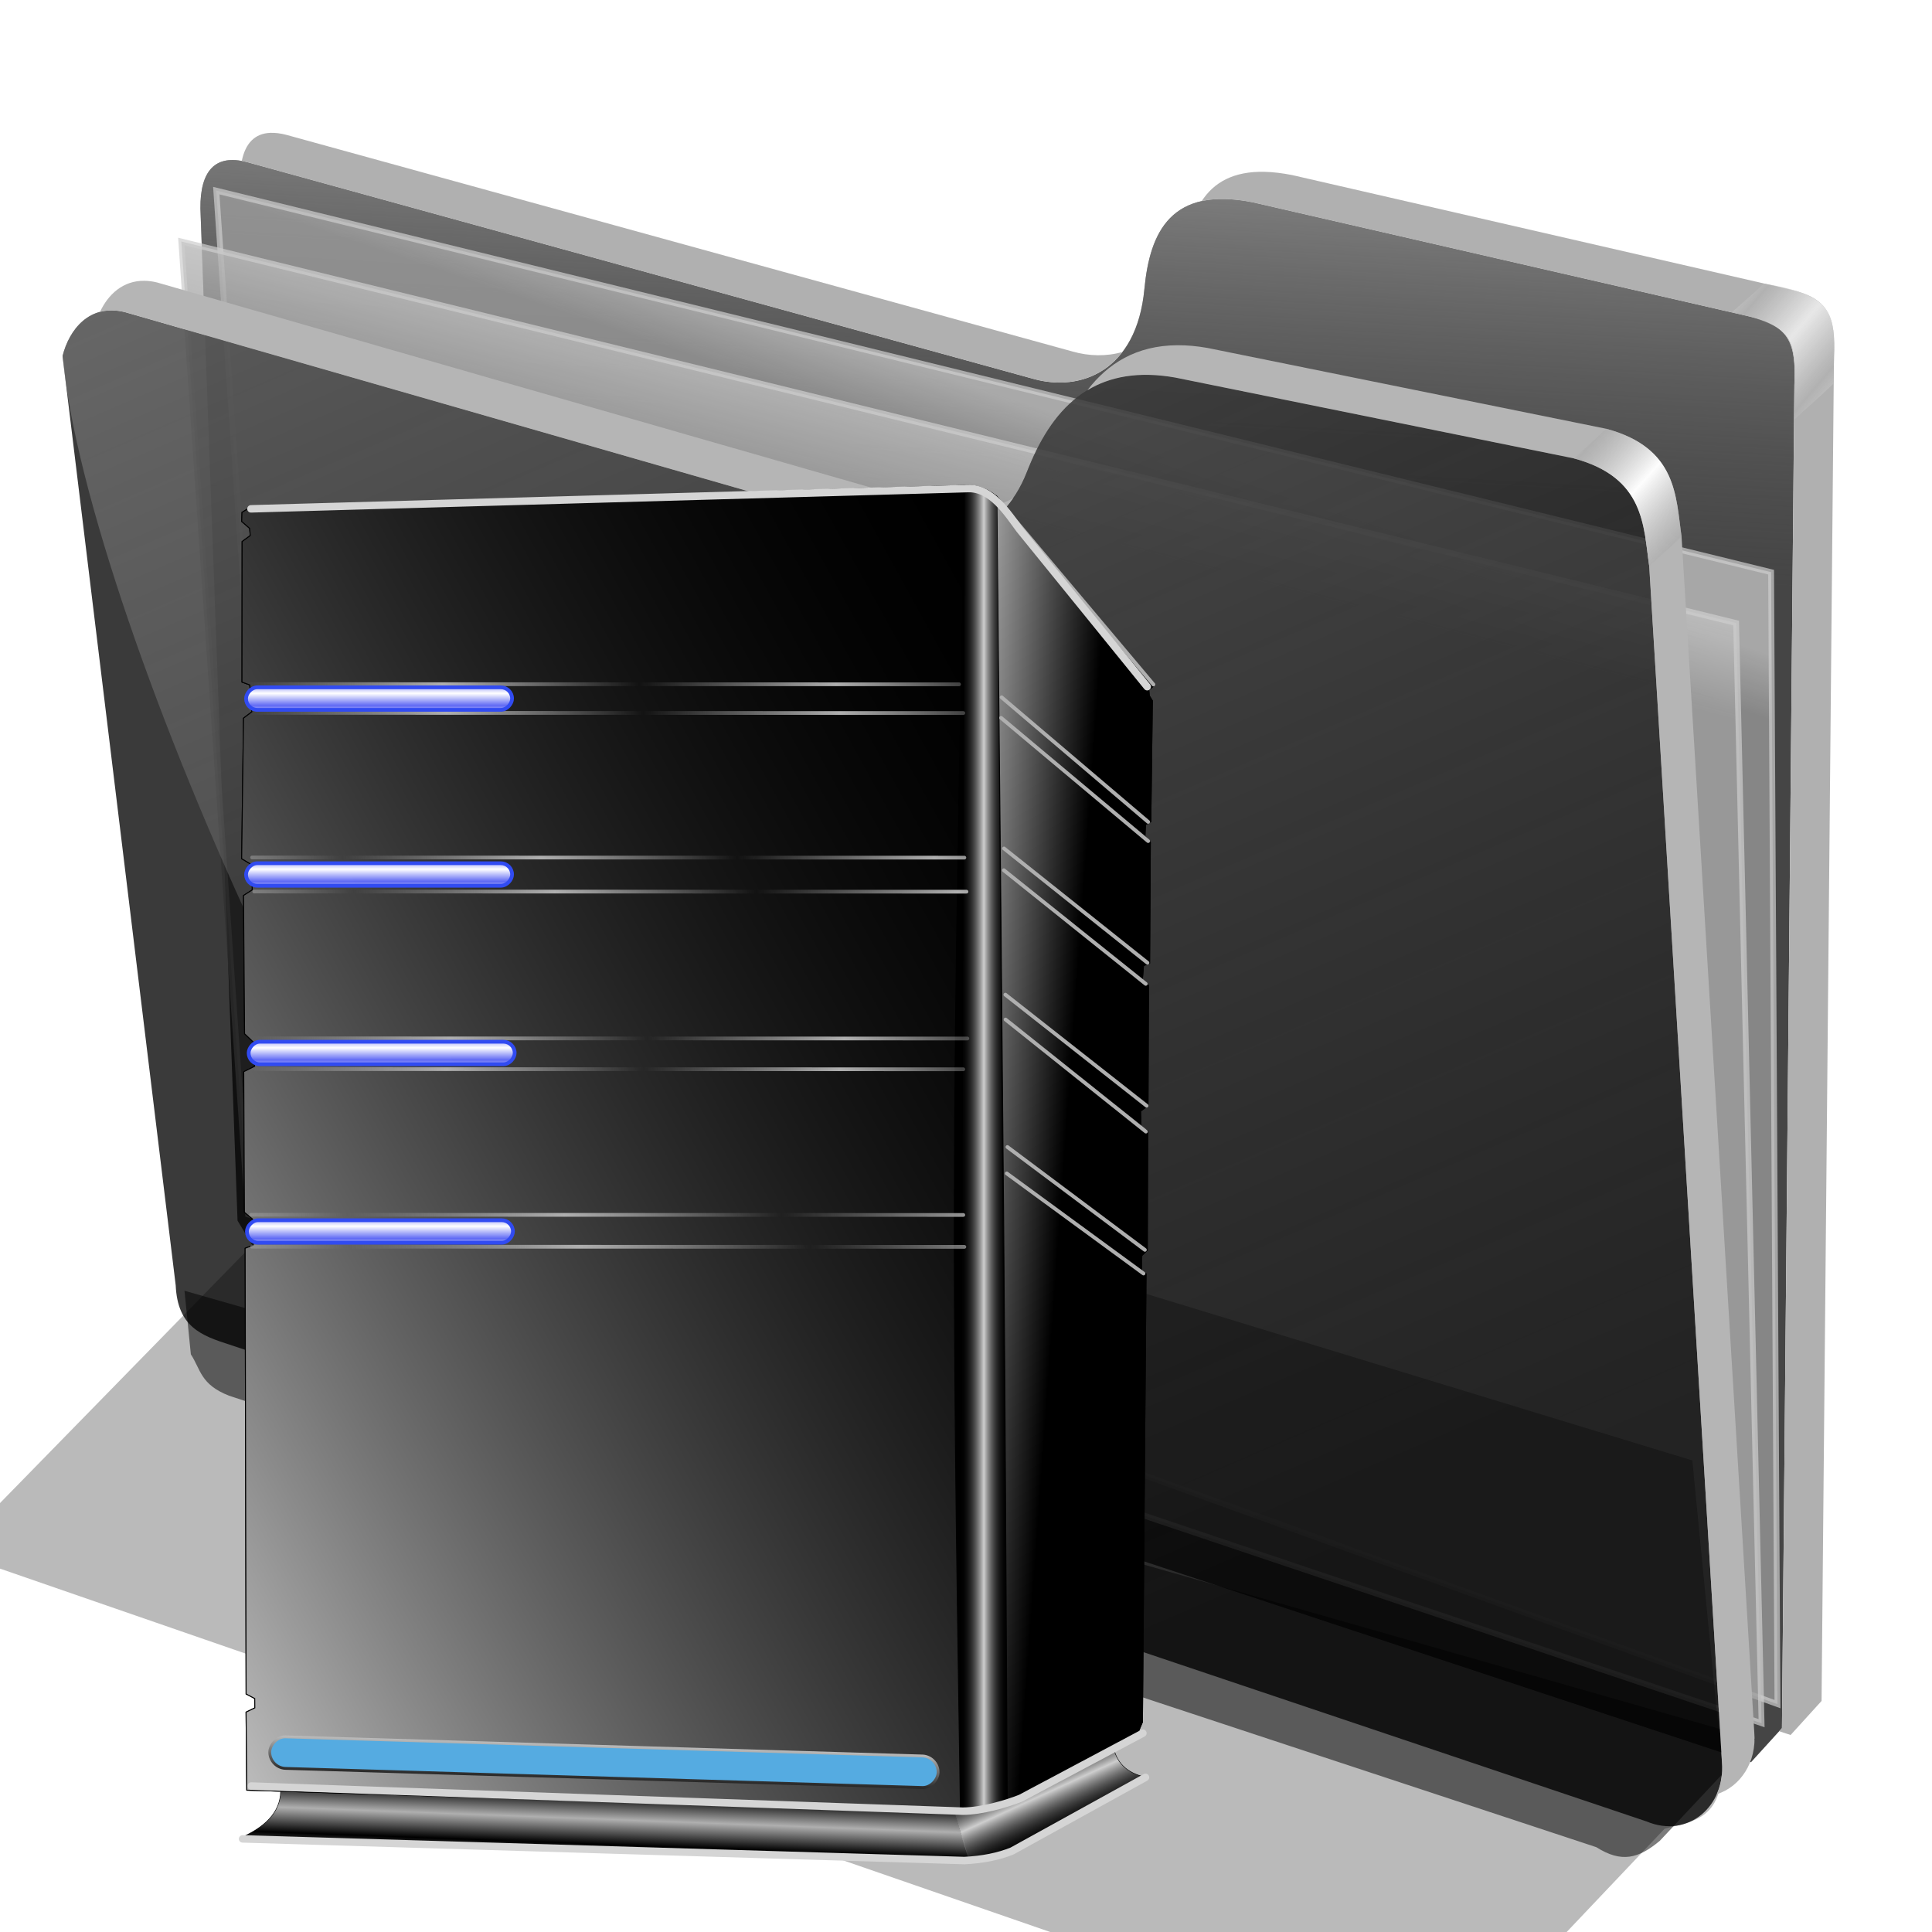 <?xml version="1.0" encoding="UTF-8" standalone="no"?>
<!-- Created with Inkscape (http://www.inkscape.org/) -->

<svg
   xmlns:dc="http://purl.org/dc/elements/1.1/"
   xmlns:cc="http://creativecommons.org/ns#"
   xmlns:rdf="http://www.w3.org/1999/02/22-rdf-syntax-ns#"
   xmlns:svg="http://www.w3.org/2000/svg"
   xmlns="http://www.w3.org/2000/svg"
   xmlns:xlink="http://www.w3.org/1999/xlink"
   xmlns:sodipodi="http://sodipodi.sourceforge.net/DTD/sodipodi-0.dtd"
   xmlns:inkscape="http://www.inkscape.org/namespaces/inkscape"
   id="svg2"
   sodipodi:version="0.32"
   inkscape:version="0.91 r13725"
   width="256"
   height="256"
   sodipodi:docname="folder-network.svg"
   inkscape:output_extension="org.inkscape.output.svg.inkscape"
   version="1.1">
  <defs
     id="defs5">
    <linearGradient
       id="linearGradient3158">
      <stop
         id="stop3160"
         stop-color="#cecece"
         stop-opacity="1" />
      <stop
         id="stop3162"
         offset="1"
         stop-color="#000000"
         stop-opacity="0" />
    </linearGradient>
    <linearGradient
       id="linearGradient3178">
      <stop
         id="stop3180"
         stop-color="#a6a6a6"
         stop-opacity="1" />
      <stop
         id="stop3182"
         offset="0.41"
         stop-color="#000000"
         stop-opacity="1" />
      <stop
         offset="1"
         id="stop3184"
         stop-color="#000000"
         stop-opacity="0" />
    </linearGradient>
    <linearGradient
       id="linearGradient3184"
       inkscape:collect="always">
      <stop
         id="stop3186"
         stop-color="#afafaf"
         stop-opacity="1" />
      <stop
         id="stop3188"
         offset="1"
         stop-color="#afafaf"
         stop-opacity="0" />
    </linearGradient>
    <linearGradient
       id="linearGradient3237">
      <stop
         id="stop3239"
         stop-color="#ffffff"
         stop-opacity="1" />
      <stop
         id="stop3241"
         offset="1"
         stop-color="#616bf6"
         stop-opacity="0.991" />
    </linearGradient>
    <linearGradient
       id="linearGradient3287"
       inkscape:collect="always">
      <stop
         id="stop3289"
         stop-color="#000000"
         stop-opacity="1" />
      <stop
         id="stop3291"
         offset="1"
         stop-color="#d5d5d5"
         stop-opacity="1" />
    </linearGradient>
    <linearGradient
       inkscape:collect="always"
       xlink:href="#linearGradient3158"
       id="linearGradient3697"
       gradientUnits="userSpaceOnUse"
       spreadMethod="reflect"
       x1="233.76"
       y1="1494.5"
       x2="253.28"
       y2="1451.91" />
    <linearGradient
       inkscape:collect="always"
       xlink:href="#linearGradient3184"
       id="linearGradient3699"
       gradientUnits="userSpaceOnUse"
       spreadMethod="reflect"
       x1="707.83"
       y1="1513.02"
       x2="708.83"
       y2="1539.87" />
    <linearGradient
       inkscape:collect="always"
       xlink:href="#linearGradient3178"
       id="linearGradient3701"
       gradientUnits="userSpaceOnUse"
       spreadMethod="pad"
       x1="315.65"
       y1="643.12"
       x2="-3.374"
       y2="666.04" />
    <linearGradient
       inkscape:collect="always"
       xlink:href="#linearGradient3158"
       id="linearGradient3703"
       gradientUnits="userSpaceOnUse"
       x1="1381.35"
       y1="1048.08"
       x2="135.8"
       y2="363.07" />
    <linearGradient
       inkscape:collect="always"
       xlink:href="#linearGradient3158"
       id="linearGradient3705"
       gradientUnits="userSpaceOnUse"
       spreadMethod="reflect"
       x1="281.97"
       y1="797.42"
       x2="306.97"
       y2="797.42" />
    <linearGradient
       inkscape:collect="always"
       xlink:href="#linearGradient3184"
       id="linearGradient3707"
       gradientUnits="userSpaceOnUse"
       spreadMethod="reflect"
       x1="613.5"
       y1="299.07"
       x2="824.09"
       y2="299.07" />
    <linearGradient
       inkscape:collect="always"
       xlink:href="#linearGradient3184"
       id="linearGradient3711"
       gradientUnits="userSpaceOnUse"
       spreadMethod="reflect"
       x1="514.64"
       y1="299.07"
       x2="725.22"
       y2="307.02" />
    <linearGradient
       inkscape:collect="always"
       xlink:href="#linearGradient3184"
       id="linearGradient3713"
       gradientUnits="userSpaceOnUse"
       spreadMethod="reflect"
       x1="501"
       y1="299.07"
       x2="716.13"
       y2="299.07" />
    <linearGradient
       inkscape:collect="always"
       xlink:href="#linearGradient3184"
       id="linearGradient3719"
       gradientUnits="userSpaceOnUse"
       spreadMethod="reflect"
       x1="487.36"
       y1="299.07"
       x2="719.54"
       y2="299.07" />
    <linearGradient
       inkscape:collect="always"
       xlink:href="#linearGradient3184"
       id="linearGradient3721"
       gradientUnits="userSpaceOnUse"
       spreadMethod="reflect"
       x1="472.59"
       y1="299.07"
       x2="719.54"
       y2="299.07" />
    <linearGradient
       inkscape:collect="always"
       xlink:href="#linearGradient3237"
       id="linearGradient3723"
       gradientUnits="userSpaceOnUse"
       spreadMethod="reflect"
       x1="934.11"
       y1="310.67"
       x2="934.11"
       y2="323.68" />
    <linearGradient
       inkscape:collect="always"
       xlink:href="#linearGradient3237"
       id="linearGradient3725"
       gradientUnits="userSpaceOnUse"
       gradientTransform="translate(0,187.963)"
       spreadMethod="reflect"
       x1="934.11"
       y1="310.67"
       x2="934.11"
       y2="323.68" />
    <linearGradient
       inkscape:collect="always"
       xlink:href="#linearGradient3237"
       id="linearGradient3727"
       gradientUnits="userSpaceOnUse"
       gradientTransform="translate(-2.778,378.704)"
       spreadMethod="reflect"
       x1="934.11"
       y1="310.67"
       x2="934.11"
       y2="323.68" />
    <linearGradient
       inkscape:collect="always"
       xlink:href="#linearGradient3237"
       id="linearGradient3729"
       gradientUnits="userSpaceOnUse"
       gradientTransform="translate(-0.926,569.444)"
       spreadMethod="reflect"
       x1="934.11"
       y1="310.67"
       x2="934.11"
       y2="323.68" />
    <linearGradient
       inkscape:collect="always"
       xlink:href="#linearGradient3287"
       id="linearGradient3731"
       gradientUnits="userSpaceOnUse"
       x1="654.25"
       y1="1501.59"
       x2="654.28"
       y2="1448.65" />
    <linearGradient
       inkscape:collect="always"
       id="linearGradient4167">
      <stop
         id="stop4169"
         stop-color="#adadad"
         stop-opacity="0.624" />
      <stop
         offset="1"
         id="stop4171"
         stop-color="#ffffff"
         stop-opacity="0.973" />
    </linearGradient>
    <linearGradient
       id="linearGradient4223"
       inkscape:collect="always">
      <stop
         id="stop4225"
         stop-color="#bebebe"
         stop-opacity="0.803" />
      <stop
         id="stop4227"
         offset="1"
         stop-color="#9f9f9f"
         stop-opacity="0.732" />
    </linearGradient>
    <linearGradient
       id="linearGradient4211"
       inkscape:collect="always">
      <stop
         id="stop4213"
         stop-color="#9f9f9f"
         stop-opacity="0.634" />
      <stop
         id="stop4215"
         offset="1"
         stop-color="#696969"
         stop-opacity="0" />
    </linearGradient>
    <linearGradient
       id="linearGradient4171"
       inkscape:collect="always">
      <stop
         id="stop4173"
         stop-color="#b2b2b2"
         stop-opacity="0.624" />
      <stop
         id="stop4175"
         offset="1"
         stop-color="#ffffff"
         stop-opacity="0.698" />
    </linearGradient>
    <linearGradient
       id="linearGradient4142"
       inkscape:collect="always">
      <stop
         id="stop4144"
         stop-color="#909090"
         stop-opacity="0.519" />
      <stop
         id="stop4146"
         offset="1"
         stop-color="#696969"
         stop-opacity="0" />
    </linearGradient>
    <linearGradient
       gradientUnits="userSpaceOnUse"
       y2="324.36"
       x2="278.75"
       y1="63.25"
       x1="165.74"
       id="linearGradient4148"
       xlink:href="#linearGradient4142"
       inkscape:collect="always" />
    <filter
       height="1.1"
       y="-0.05"
       width="1.056"
       x="-0.028"
       id="filter4160"
       inkscape:collect="always"
       color-interpolation-filters="sRGB">
      <feGaussianBlur
         id="feGaussianBlur4162"
         stdDeviation="3.563"
         inkscape:collect="always" />
    </filter>
    <linearGradient
       spreadMethod="reflect"
       gradientUnits="userSpaceOnUse"
       y2="114.16"
       x2="387.93"
       y1="106.85"
       x1="379.78"
       id="linearGradient4177"
       xlink:href="#linearGradient4167"
       inkscape:collect="always" />
    <linearGradient
       gradientTransform="translate(26.809,-26.383)"
       y2="114.16"
       x2="387.93"
       y1="108.46"
       x1="381.27"
       spreadMethod="reflect"
       gradientUnits="userSpaceOnUse"
       id="linearGradient4207"
       xlink:href="#linearGradient4171"
       inkscape:collect="always" />
    <linearGradient
       gradientUnits="userSpaceOnUse"
       y2="125.1"
       x2="281.1"
       y1="61.711"
       x1="284.7"
       id="linearGradient4217"
       xlink:href="#linearGradient4211"
       inkscape:collect="always" />
    <linearGradient
       gradientUnits="userSpaceOnUse"
       y2="103.09"
       x2="255.7"
       y1="93.26"
       x1="259.02"
       id="linearGradient4229"
       xlink:href="#linearGradient4223"
       inkscape:collect="always" />
    <linearGradient
       gradientUnits="userSpaceOnUse"
       y2="117.29"
       x2="258.99"
       y1="102.54"
       x1="262.84"
       id="linearGradient4237"
       xlink:href="#linearGradient4223"
       inkscape:collect="always" />
    <filter
       height="1.136"
       y="-0.068"
       width="1.049"
       x="-0.024"
       id="filter4257"
       inkscape:collect="always"
       color-interpolation-filters="sRGB">
      <feGaussianBlur
         id="feGaussianBlur4259"
         stdDeviation="2.754"
         inkscape:collect="always" />
    </filter>
    <linearGradient
       inkscape:collect="always"
       xlink:href="#linearGradient3184"
       id="linearGradient4244"
       gradientUnits="userSpaceOnUse"
       spreadMethod="reflect"
       x1="613.5"
       y1="299.07"
       x2="824.09"
       y2="299.07" />
    <linearGradient
       inkscape:collect="always"
       xlink:href="#linearGradient3184"
       id="linearGradient4246"
       gradientUnits="userSpaceOnUse"
       spreadMethod="reflect"
       x1="613.5"
       y1="299.07"
       x2="824.09"
       y2="299.07" />
    <linearGradient
       inkscape:collect="always"
       xlink:href="#linearGradient3184"
       id="linearGradient4248"
       gradientUnits="userSpaceOnUse"
       spreadMethod="reflect"
       x1="613.5"
       y1="299.07"
       x2="824.09"
       y2="299.07" />
  </defs>
  <sodipodi:namedview
     inkscape:window-height="1056"
     inkscape:window-width="1920"
     inkscape:pageshadow="2"
     inkscape:pageopacity="0.0"
     guidetolerance="10.0"
     gridtolerance="10.0"
     objecttolerance="10.0"
     borderopacity="1.0"
     bordercolor="#666666"
     pagecolor="#ffffff"
     id="base"
     showgrid="false"
     inkscape:zoom="3.5351562"
     inkscape:cx="128"
     inkscape:cy="128"
     inkscape:window-x="0"
     inkscape:window-y="0"
     inkscape:current-layer="svg2"
     inkscape:window-maximized="1" />
  <g
     transform="matrix(0.771,0,0,0.771,-81.303,-24.288)"
     id="g4261">
    <path
       d="m 137.158,253.333 1.093,10.929 c 1.695,2.564 1.625,5.182 6.557,7.104 l 234.99,77.596 c 4.362,2.76 7.274,1.936 10.911,-1.093 l 16.393,-17.486 z"
       id="path4239"
       inkscape:connector-curvature="0"
       sodipodi:nodetypes="ccccccc"
       stroke-opacity="1"
       fill="#000000"
       filter="url(#filter4257)"
       fill-rule="evenodd"
       stroke="none"
       stroke-linejoin="miter"
       fill-opacity="0.514"
       stroke-linecap="butt"
       stroke-width="1" />
    <path
       d="M 146.277,241.277 139.894,67.34 c -0.054,-6.438 2.499,-9.417 7.979,-7.979 l 135.106,37.234 c 8.126,2.326 17.809,-1.267 19.149,-15.426 0.936,-9.894 4.671,-17.67 18.617,-14.894 l 85.638,19.681 c 6.411,1.511 7.818,4.448 7.447,11.702 l -2.128,230.851 -5.319,5.851 -254.867,-84.342 z"
       id="path4198"
       inkscape:connector-curvature="0"
       sodipodi:nodetypes="ccccsccccccc"
       stroke-opacity="1"
       fill="#000000"
       fill-rule="evenodd"
       stroke="none"
       stroke-linejoin="miter"
       fill-opacity="0.73"
       stroke-linecap="butt"
       stroke-width="1" />
    <path
       sodipodi:nodetypes="ccccsccccccc"
       inkscape:connector-curvature="0"
       id="path4209"
       d="M 146.277,241.277 139.894,67.34 c -0.054,-6.438 2.499,-9.417 7.979,-7.979 l 135.106,37.234 c 8.126,2.326 17.809,-1.267 19.149,-15.426 0.936,-9.894 4.671,-17.67 18.617,-14.894 l 85.638,19.681 c 6.411,1.511 7.818,4.448 7.447,11.702 l -2.128,230.851 -5.319,5.851 -254.867,-84.342 z"
       stroke-opacity="1"
       fill="url(#linearGradient4217)"
       fill-rule="evenodd"
       stroke="none"
       stroke-linejoin="miter"
       fill-opacity="1"
       stroke-linecap="butt"
       stroke-width="1" />
    <path
       inkscape:connector-curvature="0"
       id="path4221"
       d="m 142.623,64.262 267.213,65.574 1.093,194.536 -256.831,-92.896 z"
       sodipodi:nodetypes="ccccc"
       stroke-opacity="0.705"
       fill="url(#linearGradient4229)"
       fill-rule="evenodd"
       stroke="#cecece"
       stroke-linejoin="miter"
       fill-opacity="1"
       stroke-linecap="butt"
       stroke-width="1" />
    <path
       d="m 136.612,73.005 267.213,65.574 4.372,189.071 -260.109,-87.432 z"
       id="path4219"
       inkscape:connector-curvature="0"
       stroke-opacity="0.705"
       fill="url(#linearGradient4237)"
       fill-rule="evenodd"
       stroke="#cecece"
       stroke-linejoin="miter"
       fill-opacity="1"
       stroke-linecap="butt"
       stroke-width="1" />
    <path
       d="m 116.204,92.685 c 1.132,-4.541 4.635,-9.034 10.687,-7.545 L 261.111,123.704 c 6.481,1.636 16.363,0.332 20.833,-11.111 4.009,-10.262 10.874,-18.78 25.463,-16.204 l 68.519,13.889 c 12.253,3.29 11.967,11.681 12.963,18.519 l 12.5,205.556 c 0.65,7.443 -5.751,13.213 -12.963,10.185 L 144.907,262.593 c -4.922,-1.559 -8.94,-3.097 -9.259,-10.185 z"
       id="path4138"
       inkscape:connector-curvature="0"
       sodipodi:nodetypes="cccscccccccc"
       stroke-opacity="1"
       fill="#000000"
       fill-rule="evenodd"
       stroke="none"
       stroke-linejoin="miter"
       fill-opacity="0.77"
       stroke-linecap="butt"
       stroke-width="1" />
    <path
       sodipodi:nodetypes="cccsccccccc"
       inkscape:connector-curvature="0"
       id="path4140"
       d="m 116.204,92.685 c 1.132,-4.541 4.635,-9.034 10.687,-7.545 L 261.111,123.704 c 6.481,1.636 16.363,0.332 20.833,-11.111 4.009,-10.262 10.874,-18.78 25.463,-16.204 l 68.519,13.889 c 12.253,3.29 11.967,11.681 12.963,18.519 l 12.5,205.556 c 0.65,7.443 -5.751,13.213 -12.963,10.185 L 209.722,283.889 C 173.765,257.83 120.359,138.216 116.204,92.685 Z"
       stroke-opacity="1"
       fill="url(#linearGradient4148)"
       fill-rule="evenodd"
       stroke="none"
       stroke-linejoin="miter"
       fill-opacity="1"
       stroke-linecap="butt"
       stroke-width="1" />
    <path
       d="m 177.778,215.833 -80.556,82.407 255.556,88.426 38.75,-40.871 c 4.635,-1.302 9.968,-1.381 9.861,-10.981 L 396.296,282.5 Z"
       id="path4150"
       inkscape:connector-curvature="0"
       sodipodi:nodetypes="ccccccc"
       stroke-opacity="1"
       fill="#000000"
       filter="url(#filter4160)"
       fill-rule="evenodd"
       stroke="none"
       stroke-linejoin="miter"
       fill-opacity="0.273"
       stroke-linecap="butt"
       stroke-width="1" />
    <path
       inkscape:connector-curvature="0"
       d="m 130.297,79.758 c -3.737,-0.059 -6.271,2.374 -7.662,5.354 1.245,-0.331 2.659,-0.363 4.256,0.029 l 134.221,38.562 c 5.499,1.388 13.442,0.658 18.455,-6.582 -4.306,2.386 -9.166,2.433 -12.9,1.49 L 132.447,80.047 c -0.757,-0.186 -1.473,-0.278 -2.15,-0.289 z m 177.547,11.074 c -7.107,0.029 -11.993,3.152 -15.514,7.738 3.827,-2.318 8.719,-3.304 15.078,-2.182 l 68.518,13.889 c 12.253,3.29 11.967,11.682 12.963,18.52 l 12.5,205.555 c 0.175,2.008 -0.176,3.885 -0.904,5.51 4.096,-1.288 6.901,-5.556 6.461,-10.602 l -12.5,-205.557 c -0.996,-6.838 -0.71,-15.227 -12.963,-18.518 L 312.963,91.297 c -1.824,-0.322 -3.527,-0.471 -5.119,-0.465 z"
       id="path4164"
       stroke-opacity="1"
       fill="#b5b5b5"
       fill-rule="evenodd"
       stroke="none"
       stroke-linejoin="miter"
       fill-opacity="1"
       stroke-linecap="butt"
       stroke-width="1" />
    <path
       id="path4169"
       d="m 375.926,110.277 c 12.253,3.29 11.967,11.682 12.963,18.52 2.184,-2.058 3.134,-2.713 5.557,-5.094 -0.996,-6.838 -0.71,-15.227 -12.963,-18.518 -2.398,2.288 -2.992,2.799 -5.557,5.092 z"
       inkscape:connector-curvature="0"
       sodipodi:nodetypes="ccccc"
       stroke-opacity="1"
       fill="url(#linearGradient4177)"
       fill-rule="evenodd"
       stroke="none"
       stroke-linejoin="miter"
       fill-opacity="1"
       stroke-linecap="butt"
       stroke-width="1" />
    <path
       inkscape:connector-curvature="0"
       d="m 151.904,54.332 c -2.674,0.112 -4.278,1.802 -4.9,4.838 0.282,0.052 0.57,0.113 0.869,0.191 l 135.105,37.234 c 5.412,1.549 11.51,0.467 15.379,-4.605 -2.772,0.802 -5.762,0.728 -8.57,-0.076 L 154.682,54.682 c -1.027,-0.27 -1.954,-0.384 -2.777,-0.35 z m 170.883,6.701 c -5.399,-0.127 -8.737,1.853 -10.814,5.035 2.347,-0.519 5.228,-0.496 8.771,0.209 l 85.639,19.68 c 6.411,1.511 7.818,4.449 7.447,11.703 l -2.129,230.85 -0.475,0.521 1.965,0.65 5.318,-5.852 2.129,-230.852 c 0.371,-7.255 -1.036,-10.19 -7.447,-11.701 L 327.553,61.596 c -1.743,-0.347 -3.327,-0.529 -4.766,-0.562 z"
       id="path4200"
       stroke-opacity="1"
       fill="#b0b0b0"
       fill-rule="evenodd"
       stroke="none"
       stroke-linejoin="miter"
       fill-opacity="1"
       stroke-linecap="butt"
       stroke-width="1" />
    <path
       sodipodi:nodetypes="ccccc"
       inkscape:connector-curvature="0"
       d="m 403.124,85.141 c 12.402,2.867 10.717,4.984 10.703,18.468 2.184,-2.058 4.251,-3.752 6.674,-6.133 0.485,-12.137 1.005,-14.994 -11.898,-17.245 -2.398,2.288 -2.914,2.617 -5.479,4.91 z"
       id="path4205"
       stroke-opacity="1"
       fill="url(#linearGradient4207)"
       fill-rule="evenodd"
       stroke="none"
       stroke-linejoin="miter"
       fill-opacity="1"
       stroke-linecap="butt"
       stroke-width="1" />
  </g>
  <path
     inkscape:connector-curvature="0"
     sodipodi:nodetypes="cc"
     id="path3222"
     stroke-opacity="1"
     stroke-dasharray="none"
     fill="none"
     stroke="#afafaf"
     stroke-linejoin="round"
     stroke-linecap="round"
     stroke-width="4"
     stroke-miterlimit="4" />
  <g
     id="g3352"
     transform="matrix(-0.124,0,0,0.124,165.33,53.35)">
    <path
       inkscape:connector-curvature="0"
       sodipodi:nodetypes="ccccccccc"
       id="path3257"
       d="m 144.444,1432 c -2.414,21.66 -15.51,32.638 -35.185,37.037 l 139.815,76.852 c 13.035,7.027 27.297,10.049 49.074,11.111 l 775.926,-24.074 c -28.087,-12.757 -42.28,-30.145 -40.741,-52.778 L 314.815,1501.444 256.481,1483.852 144.444,1432 Z"
       style="fill:#000000;fill-opacity:1;fill-rule:evenodd;stroke:#000000;stroke-width:1;stroke-linecap:butt;stroke-linejoin:miter;stroke-opacity:1" />
    <path
       inkscape:connector-curvature="0"
       d="m 144.444,1432 c -2.414,21.66 -15.51,32.638 -35.185,37.037 l 139.815,76.852 c 13.035,7.027 27.297,10.049 49.074,11.111 l 16.667,-55.556 -58.333,-17.593 L 144.444,1432 Z"
       id="path3269"
       sodipodi:nodetypes="ccccccc"
       style="fill:url(#linearGradient3697);fill-opacity:1;fill-rule:evenodd;stroke:none" />
    <path
       inkscape:connector-curvature="0"
       d="m 298.148,1557 775.926,-24.074 c -28.087,-12.757 -42.28,-30.145 -40.741,-52.778 l -718.518,21.296 c -5.85,20.142 -11.408,34.532 -16.667,55.556 z"
       id="path3259"
       sodipodi:nodetypes="ccccc"
       style="fill:url(#linearGradient3699);fill-opacity:1;fill-rule:evenodd;stroke:none" />
    <path
       inkscape:connector-curvature="0"
       sodipodi:nodetypes="cccccccccccccccccccccccccccccccccccccccccccccccccccccccc"
       id="path2384"
       d="m 99.209,301.678 6.539,5.283 -0.564,6.297 -3.27,5.283 1.635,129.097 5.694,3.266 0.62,12.399 -5.807,6.648 0.789,129.085 6.54,2.577 1.212,15.274 -6.568,6.141 0.535,128.252 7.977,5.803 -0.451,17.017 -7.216,4.163 0.451,127.393 5.863,5.803 0.451,16.289 -4.961,3.096 3.833,478.974 3.495,8.327 0.451,1.224 -2.594,2.576 143.103,72.414 c 15.407,9.063 29.782,12.392 50,12.069 l 762.613,-23.715 0.774,-83.375 -9.374,-4.561 0.097,-9.973 9.23,-4.899 1.04,-476.255 -8.769,-3.371 0.727,-27.714 8.82,-7.43 0.702,-150.175 -11.636,-5.745 1.556,-26.04 9.201,-8.783 1.116,-147.731 -9.37,-6.001 0.778,-26.973 10.588,-6.339 -1.962,-150.175 -8.93,-6.759 2.232,-28.746 8.321,-3.039 -0.135,-150.18 -8.727,-6.416 0.693,-7.693 8.473,-7.354 -0.321,-9.722 -9.116,-5.663 L 302.244,88.56 C 291.254,87.594 279.476,90.92 268.092,100.226 L 99.209,301.678 Z"
       style="fill:#000000;fill-opacity:1;fill-rule:evenodd;stroke:#000000;stroke-width:1;stroke-linecap:butt;stroke-linejoin:miter;stroke-opacity:1" />
    <path
       inkscape:connector-curvature="0"
       d="m 99.209,301.678 6.539,5.283 -0.564,6.297 -3.27,5.283 1.635,129.097 5.694,3.266 0.62,12.399 -5.807,6.648 0.789,129.085 6.54,2.577 1.212,15.274 -6.568,6.141 0.535,128.252 7.977,5.803 -0.451,17.017 -7.216,4.163 0.451,127.393 5.863,5.803 0.451,16.289 -4.961,3.096 3.833,478.974 3.495,8.327 0.451,1.224 -2.594,2.576 143.103,72.414 C 259.994,920.923 260.735,844.577 268.092,100.226 L 99.209,301.678 Z"
       id="path3166-0"
       sodipodi:nodetypes="ccccccccccccccccccccccccccc"
       style="fill:url(#linearGradient3701);fill-opacity:1;fill-rule:evenodd;stroke:#000000;stroke-width:1;stroke-linecap:butt;stroke-linejoin:miter;stroke-opacity:1" />
    <path
       inkscape:connector-curvature="0"
       d="m 306.968,1506.425 762.613,-23.715 0.774,-83.375 -9.374,-4.561 0.097,-9.973 9.23,-4.899 1.04,-476.255 -8.769,-3.371 0.727,-27.714 8.82,-7.43 0.702,-150.175 -11.636,-5.745 1.556,-26.04 9.201,-8.783 1.116,-147.731 -9.37,-6.001 0.778,-26.973 10.588,-6.339 -1.962,-150.175 -8.93,-6.759 2.232,-28.746 8.321,-3.039 -0.135,-150.18 -8.727,-6.416 0.693,-7.693 8.473,-7.354 -0.321,-9.722 -9.116,-5.663 -763.345,-23.038 c 13.334,680.165 14.821,777.134 4.725,1417.866 z"
       id="path3186"
       sodipodi:nodetypes="cccccccccccccccccccccccccccccc"
       style="fill:url(#linearGradient3703);fill-opacity:1;fill-rule:evenodd;stroke:#000000;stroke-width:1;stroke-linecap:butt;stroke-linejoin:miter;stroke-opacity:1" />
    <g
       id="g2407">
      <path
         inkscape:connector-curvature="0"
         d="M 106.41,448.026 262.994,314.884"
         id="path3202"
         sodipodi:nodetypes="cc"
         stroke-miterlimit="4"
         style="fill:none;stroke:#afafaf;stroke-width:4;stroke-linecap:round;stroke-linejoin:round;stroke-miterlimit:4;stroke-dasharray:none;stroke-opacity:1" />
    </g>
    <path
       inkscape:connector-curvature="0"
       sodipodi:nodetypes="cc"
       id="path3206"
       d="M 100.737,301.262 264.103,107"
       stroke-miterlimit="4"
       style="fill:none;stroke:#afafaf;stroke-width:4;stroke-linecap:round;stroke-linejoin:round;stroke-miterlimit:4;stroke-dasharray:none;stroke-opacity:1" />
    <path
       inkscape:connector-curvature="0"
       d="M 106.41,468.538 263.546,336.859"
       id="path3208"
       sodipodi:nodetypes="cc"
       stroke-miterlimit="4"
       style="fill:none;stroke:#afafaf;stroke-width:4;stroke-linecap:round;stroke-linejoin:round;stroke-miterlimit:4;stroke-dasharray:none;stroke-opacity:1" />
    <path
       inkscape:connector-curvature="0"
       sodipodi:nodetypes="cc"
       id="path3210"
       d="M 107.147,598.577 260.43,476.422"
       stroke-miterlimit="4"
       style="fill:none;stroke:#afafaf;stroke-width:4;stroke-linecap:round;stroke-linejoin:round;stroke-miterlimit:4;stroke-dasharray:none;stroke-opacity:1" />
    <path
       inkscape:connector-curvature="0"
       d="M 108.974,621.103 260.616,499.679"
       id="path3212"
       sodipodi:nodetypes="cc"
       stroke-miterlimit="4"
       style="fill:none;stroke:#afafaf;stroke-width:4;stroke-linecap:round;stroke-linejoin:round;stroke-miterlimit:4;stroke-dasharray:none;stroke-opacity:1" />
    <path
       inkscape:connector-curvature="0"
       sodipodi:nodetypes="cc"
       id="path3214"
       d="M 108.064,751.321 258.974,632.641"
       stroke-miterlimit="4"
       style="fill:none;stroke:#afafaf;stroke-width:4;stroke-linecap:round;stroke-linejoin:round;stroke-miterlimit:4;stroke-dasharray:none;stroke-opacity:1" />
    <path
       inkscape:connector-curvature="0"
       d="M 108.795,778.975 258.783,659.205"
       id="path3216"
       sodipodi:nodetypes="cc"
       stroke-miterlimit="4"
       style="fill:none;stroke:#afafaf;stroke-width:4;stroke-linecap:round;stroke-linejoin:round;stroke-miterlimit:4;stroke-dasharray:none;stroke-opacity:1" />
    <path
       inkscape:connector-curvature="0"
       sodipodi:nodetypes="cc"
       id="path3218"
       d="M 109.891,905.358 256.776,795.462"
       stroke-miterlimit="4"
       style="fill:none;stroke:#afafaf;stroke-width:4;stroke-linecap:round;stroke-linejoin:round;stroke-miterlimit:4;stroke-dasharray:none;stroke-opacity:1" />
    <path
       inkscape:connector-curvature="0"
       d="M 111.365,930.628 257.507,823.667"
       id="path3220"
       sodipodi:nodetypes="cc"
       stroke-miterlimit="4"
       style="fill:none;stroke:#afafaf;stroke-width:4;stroke-linecap:round;stroke-linejoin:round;stroke-miterlimit:4;stroke-dasharray:none;stroke-opacity:1" />
    <path
       inkscape:connector-curvature="0"
       d="m 256.968,1494.356 c 15.407,9.063 29.782,12.392 50,12.069 L 302.244,88.56 C 291.254,87.594 279.476,90.92 268.092,100.226 L 256.968,1494.356 Z"
       id="path3224"
       sodipodi:nodetypes="ccccc"
       style="fill:url(#linearGradient3705);fill-opacity:1;fill-rule:evenodd;stroke:none" />
    <g
       transform="translate(247.515,1.847)"
       id="g2410">
      <path
         inkscape:connector-curvature="0"
         sodipodi:nodetypes="cc"
         id="path2412"
         d="M 60.956,299.162 822.085,298.975"
         stroke-miterlimit="4"
         style="fill:none;stroke:url(#linearGradient4244);stroke-width:4;stroke-linecap:round;stroke-linejoin:round;stroke-miterlimit:4;stroke-dasharray:none;stroke-opacity:1" />
    </g>
    <g
       id="g3192"
       transform="translate(242.969,32.529)">
      <path
         inkscape:connector-curvature="0"
         d="M 60.956,299.162 822.085,298.975"
         id="path3194"
         sodipodi:nodetypes="cc"
         stroke-miterlimit="4"
         style="fill:none;stroke:url(#linearGradient4246);stroke-width:4;stroke-linecap:round;stroke-linejoin:round;stroke-miterlimit:4;stroke-dasharray:none;stroke-opacity:1" />
    </g>
    <g
       transform="translate(241.833,187.074)"
       id="g3199">
      <path
         inkscape:connector-curvature="0"
         sodipodi:nodetypes="cc"
         id="path3201"
         d="M 60.956,299.162 822.085,298.975"
         stroke-miterlimit="4"
         style="fill:none;stroke:url(#linearGradient3711);stroke-width:4;stroke-linecap:round;stroke-linejoin:round;stroke-miterlimit:4;stroke-dasharray:none;stroke-opacity:1" />
    </g>
    <g
       id="g3205"
       transform="translate(239.56,223.438)">
      <path
         inkscape:connector-curvature="0"
         d="M 60.956,299.162 822.085,298.975"
         id="path3207"
         sodipodi:nodetypes="cc"
         stroke-miterlimit="4"
         style="fill:none;stroke:url(#linearGradient3713);stroke-width:4;stroke-linecap:round;stroke-linejoin:round;stroke-miterlimit:4;stroke-dasharray:none;stroke-opacity:1" />
    </g>
    <g
       transform="translate(238.634,380.34)"
       id="g3211">
      <path
         inkscape:connector-curvature="0"
         sodipodi:nodetypes="cc"
         id="path3213"
         d="M 60.956,299.162 822.085,298.975"
         stroke-miterlimit="4"
         style="fill:none;stroke:url(#linearGradient4248);stroke-width:4;stroke-linecap:round;stroke-linejoin:round;stroke-miterlimit:4;stroke-dasharray:none;stroke-opacity:1" />
    </g>
    <g
       id="g3217"
       transform="translate(242.969,413.211)">
      <path
         inkscape:connector-curvature="0"
         d="M 60.956,299.162 822.085,298.975"
         id="path3219"
         sodipodi:nodetypes="cc"
         stroke-miterlimit="4"
         style="fill:none;stroke:url(#linearGradient3707);stroke-width:4;stroke-linecap:round;stroke-linejoin:round;stroke-miterlimit:4;stroke-dasharray:none;stroke-opacity:1" />
    </g>
    <g
       transform="translate(242.969,568.893)"
       id="g3223">
      <path
         inkscape:connector-curvature="0"
         sodipodi:nodetypes="cc"
         id="path3225"
         d="M 60.956,299.162 822.085,298.975"
         stroke-miterlimit="4"
         style="fill:none;stroke:url(#linearGradient3719);stroke-width:4;stroke-linecap:round;stroke-linejoin:round;stroke-miterlimit:4;stroke-dasharray:none;stroke-opacity:1" />
    </g>
    <g
       id="g3229"
       transform="translate(241.833,602.984)">
      <path
         inkscape:connector-curvature="0"
         d="M 60.956,299.162 822.085,298.975"
         id="path3231"
         sodipodi:nodetypes="cc"
         stroke-miterlimit="4"
         style="fill:none;stroke:url(#linearGradient3721);stroke-width:4;stroke-linecap:round;stroke-linejoin:round;stroke-miterlimit:4;stroke-dasharray:none;stroke-opacity:1" />
    </g>
    <rect
       ry="12.04"
       y="304.22"
       x="786.11"
       height="24.07"
       width="284.26"
       id="rect3235"
       stroke-miterlimit="4"
       rx="12.04"
       style="fill:url(#linearGradient3723);fill-opacity:1;stroke:#314bf1;stroke-width:4;stroke-linecap:round;stroke-linejoin:round;stroke-miterlimit:4;stroke-dasharray:none;stroke-opacity:1" />
    <rect
       id="rect3245"
       width="284.26"
       height="24.07"
       x="786.11"
       y="492.19"
       ry="12.04"
       stroke-miterlimit="4"
       rx="12.04"
       style="fill:url(#linearGradient3725);fill-opacity:1;stroke:#314bf1;stroke-width:4;stroke-linecap:round;stroke-linejoin:round;stroke-miterlimit:4;stroke-dasharray:none;stroke-opacity:1" />
    <rect
       ry="12.04"
       y="682.93"
       x="783.33"
       height="24.07"
       width="284.26"
       id="rect3249"
       stroke-miterlimit="4"
       rx="12.04"
       style="fill:url(#linearGradient3727);fill-opacity:1;stroke:#314bf1;stroke-width:4;stroke-linecap:round;stroke-linejoin:round;stroke-miterlimit:4;stroke-dasharray:none;stroke-opacity:1" />
    <rect
       id="rect3253"
       width="284.26"
       height="24.07"
       x="785.19"
       y="873.67"
       ry="12.04"
       stroke-miterlimit="4"
       rx="12.04"
       style="fill:url(#linearGradient3729);fill-opacity:1;stroke:#314bf1;stroke-width:4;stroke-linecap:round;stroke-linejoin:round;stroke-miterlimit:4;stroke-dasharray:none;stroke-opacity:1" />
    <path
       inkscape:connector-curvature="0"
       sodipodi:nodetypes="cccc"
       id="path3279"
       d="m 109.259,1469.037 142.593,78.704 c 14.506,5.864 31.481,9.259 50.926,10.185 l 771.296,-23.148"
       stroke-miterlimit="4"
       style="fill:none;stroke:#d5d5d5;stroke-width:8;stroke-linecap:round;stroke-linejoin:round;stroke-miterlimit:4;stroke-dasharray:none;stroke-opacity:1" />
    <path
       inkscape:connector-curvature="0"
       d="m 112.037,1421.815 130.556,69.444 c 14.506,5.864 41.667,13.889 62.037,13.889 l 760.185,-26.852"
       id="path3281"
       sodipodi:nodetypes="cccc"
       stroke-miterlimit="4"
       style="fill:none;stroke:#d5d5d5;stroke-width:8;stroke-linecap:round;stroke-linejoin:round;stroke-miterlimit:4;stroke-dasharray:none;stroke-opacity:1" />
    <path
       inkscape:connector-curvature="0"
       sodipodi:nodetypes="cccc"
       id="path3283"
       d="M 107.393,303.561 243.889,135.381 c 12.526,-16.908 29.785,-44.527 55.106,-43.537 l 766.126,21.663"
       stroke-miterlimit="4"
       style="fill:none;stroke:#d5d5d5;stroke-width:8;stroke-linecap:round;stroke-linejoin:round;stroke-miterlimit:4;stroke-dasharray:none;stroke-opacity:1" />
    <rect
       ry="16.832"
       transform="matrix(1,-0.03,0,1,0,0)"
       y="1456.61"
       x="330.85"
       height="33.663"
       width="714.19"
       id="rect3285"
       stroke-miterlimit="4"
       rx="16.832"
       style="fill:#55abe1;fill-opacity:1;stroke:url(#linearGradient3731);stroke-width:3;stroke-linecap:round;stroke-linejoin:round;stroke-miterlimit:4;stroke-dasharray:none;stroke-opacity:1" />
  </g>
</svg>
